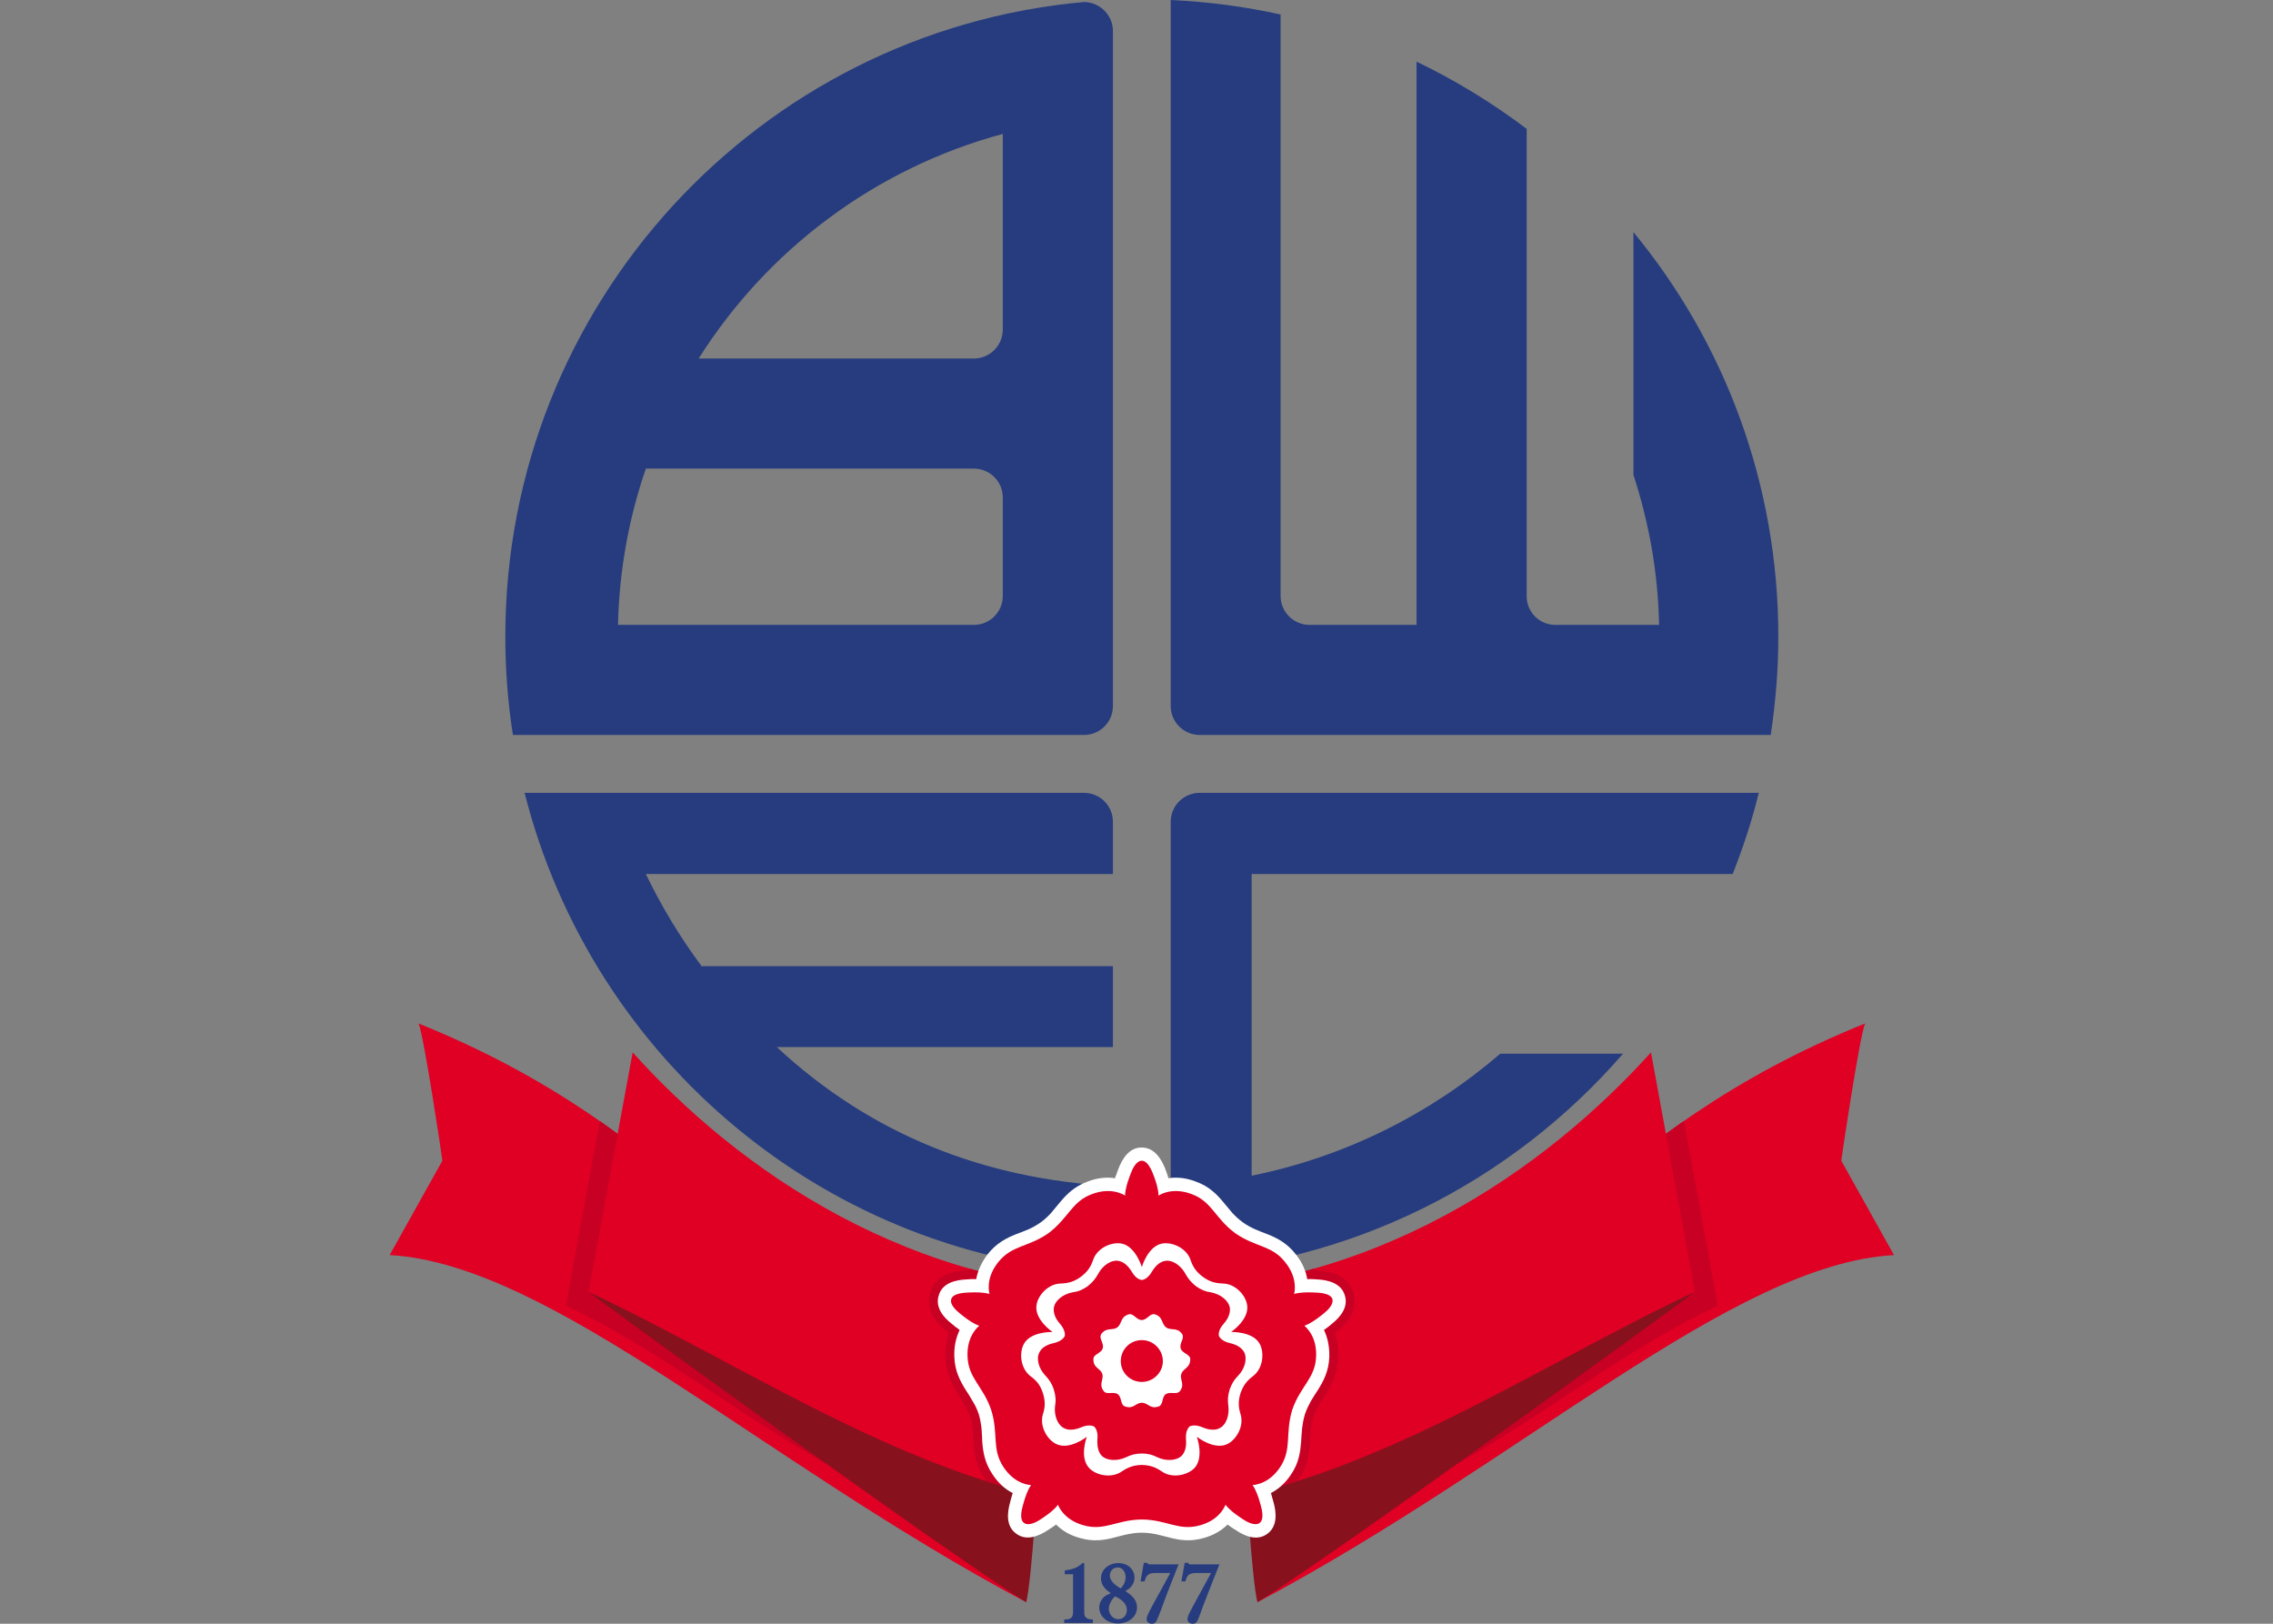 <?xml version="1.0" encoding="UTF-8"?>
<svg xmlns="http://www.w3.org/2000/svg" xmlns:xlink="http://www.w3.org/1999/xlink" width="35pt" height="25pt" viewBox="0 0 35 25" version="1.1">
<rect x="0" y="0" width="35" height="25" fill="#808080" stroke="none"/>
<defs>
<clipPath id="clip1">
  <path d="M 20 16 L 27 16 L 27 24 L 20 24 Z M 20 16 "/>
</clipPath>
<clipPath id="clip2">
  <path d="M 20.043 22.059 C 20.039 22.105 19.145 22.203 19.141 22.25 C 19.133 22.402 19.363 24.668 19.363 24.668 C 23.445 22.5 26.668 19.461 29.164 19.324 L 28.352 17.871 C 28.352 17.848 28.637 15.938 28.719 15.758 C 24.652 17.398 23.434 19.863 20.043 22.059 "/>
</clipPath>
<clipPath id="clip3">
  <path d="M 8 16 L 15 16 L 15 24 L 8 24 Z M 8 16 "/>
</clipPath>
<clipPath id="clip4">
  <path d="M 6.812 17.871 L 6 19.324 C 8.492 19.461 11.719 22.5 15.801 24.668 C 15.801 24.668 16.031 22.402 16.02 22.25 C 16.02 22.203 15.121 22.105 15.117 22.059 C 11.73 19.863 10.508 17.398 6.445 15.758 C 6.527 15.938 6.812 17.848 6.812 17.871 "/>
</clipPath>
<clipPath id="clip5">
  <path d="M 14 17 L 21 17 L 21 24 L 14 24 Z M 14 17 "/>
</clipPath>
<clipPath id="clip6">
  <path d="M 17.582 19.902 C 14.02 19.902 11.344 17.984 9.742 16.203 L 9.062 19.891 C 11.668 21.105 14.641 23.211 17.578 23.211 C 20.523 23.211 23.488 21.105 26.098 19.891 L 25.422 16.203 C 23.816 17.984 21.145 19.902 17.582 19.902 "/>
</clipPath>
</defs>
<g id="surface1">
<path style=" stroke:none;fill-rule:evenodd;fill:rgb(87.451%,0%,14.118%);fill-opacity:1;" d="M 28.719 15.758 C 28.637 15.938 28.352 17.848 28.352 17.871 L 29.164 19.324 C 26.668 19.461 23.445 22.5 19.363 24.668 C 19.363 24.668 19.133 22.402 19.141 22.25 C 19.145 22.203 20.039 22.105 20.043 22.059 C 23.434 19.863 24.652 17.398 28.719 15.758 "/>
<g clip-path="url(#clip1)" clip-rule="nonzero">
<g clip-path="url(#clip2)" clip-rule="nonzero">
<path style=" stroke:none;fill-rule:evenodd;fill:rgb(78.431%,0%,14.118%);fill-opacity:1;" d="M 25.773 16.414 L 26.449 20.102 C 24.477 21.023 22.633 22.793 20.414 23.434 C 20.469 23.383 20.184 22.984 20.23 22.914 C 20.355 22.73 20.375 22.559 20.387 22.406 C 20.391 22.34 20.395 22.27 20.402 22.195 C 20.41 22.133 20.422 22.062 20.445 21.984 C 20.469 21.906 20.504 21.844 20.535 21.785 C 20.574 21.719 20.613 21.66 20.648 21.605 C 20.73 21.477 20.812 21.324 20.82 21.102 C 20.824 20.938 20.793 20.801 20.738 20.688 C 20.785 20.656 20.828 20.621 20.863 20.59 C 20.977 20.5 21.121 20.34 21.059 20.152 C 21 19.961 20.789 19.918 20.641 19.91 C 20.594 19.906 20.539 19.906 20.48 19.906 C 20.477 19.863 20.465 19.824 20.449 19.781 C 22.773 19.156 24.574 17.75 25.773 16.414 "/>
</g>
</g>
<path style=" stroke:none;fill-rule:evenodd;fill:rgb(87.451%,0%,14.118%);fill-opacity:1;" d="M 6.445 15.758 C 6.527 15.938 6.812 17.848 6.812 17.871 L 6 19.324 C 8.492 19.461 11.719 22.5 15.801 24.668 C 15.801 24.668 16.031 22.402 16.023 22.25 C 16.02 22.203 15.121 22.105 15.117 22.059 C 11.73 19.863 10.508 17.398 6.445 15.758 "/>
<g clip-path="url(#clip3)" clip-rule="nonzero">
<g clip-path="url(#clip4)" clip-rule="nonzero">
<path style=" stroke:none;fill-rule:evenodd;fill:rgb(78.431%,0%,14.118%);fill-opacity:1;" d="M 9.391 16.414 L 8.715 20.102 C 10.688 21.023 12.531 22.793 14.75 23.434 C 14.695 23.383 14.98 22.984 14.934 22.914 C 14.809 22.73 14.785 22.559 14.777 22.406 C 14.77 22.34 14.77 22.27 14.762 22.195 C 14.754 22.133 14.742 22.062 14.719 21.984 C 14.691 21.906 14.66 21.844 14.629 21.785 C 14.59 21.719 14.551 21.66 14.516 21.605 C 14.434 21.477 14.352 21.324 14.344 21.102 C 14.34 20.938 14.371 20.801 14.426 20.688 C 14.379 20.656 14.336 20.621 14.301 20.59 C 14.188 20.5 14.043 20.34 14.102 20.152 C 14.164 19.961 14.375 19.918 14.523 19.91 C 14.566 19.906 14.621 19.906 14.68 19.906 C 14.688 19.863 14.699 19.824 14.711 19.781 C 12.391 19.156 10.59 17.75 9.391 16.414 "/>
</g>
</g>
<path style=" stroke:none;fill-rule:nonzero;fill:rgb(14.902%,23.529%,49.412%);fill-opacity:1;" d="M 17.137 10.871 C 17.137 11.117 16.938 11.316 16.691 11.316 L 7.898 11.316 C 7.82 10.82 7.781 10.316 7.781 9.801 C 7.781 4.684 11.695 0.48 16.691 0.031 C 16.695 0.031 16.699 0.031 16.707 0.031 C 16.945 0.043 17.137 0.238 17.137 0.477 Z M 14.996 9.621 C 15.242 9.621 15.441 9.422 15.441 9.176 L 15.441 7.66 C 15.441 7.414 15.242 7.215 14.996 7.215 L 9.945 7.215 C 9.684 7.973 9.535 8.781 9.516 9.621 Z M 14.996 5.52 C 15.242 5.52 15.441 5.32 15.441 5.074 L 15.441 2.062 C 13.48 2.59 11.816 3.844 10.758 5.52 Z M 19.719 9.176 C 19.719 9.422 19.918 9.621 20.164 9.621 L 21.812 9.621 L 21.812 0.949 C 22.414 1.238 22.98 1.586 23.508 1.984 L 23.508 9.195 C 23.516 9.434 23.711 9.621 23.949 9.621 L 25.547 9.621 C 25.531 8.816 25.391 8.043 25.152 7.312 L 25.152 3.574 C 26.547 5.266 27.383 7.438 27.383 9.801 C 27.383 10.316 27.34 10.82 27.266 11.316 L 18.473 11.316 C 18.227 11.316 18.027 11.117 18.027 10.871 L 18.027 0 C 18.605 0.027 19.172 0.102 19.719 0.223 Z M 10.812 14.875 L 17.137 14.875 L 17.137 16.121 L 11.961 16.121 C 13.406 17.465 15.152 18.156 17.137 18.262 L 17.137 19.602 C 12.75 19.402 9.117 16.324 8.078 12.207 L 16.691 12.207 C 16.938 12.207 17.137 12.406 17.137 12.652 L 17.137 13.457 L 9.945 13.457 C 10.188 13.961 10.477 14.438 10.809 14.883 M 27.082 12.207 C 26.977 12.637 26.84 13.051 26.68 13.457 L 19.273 13.457 L 19.273 18.102 C 20.719 17.809 22.027 17.148 23.102 16.223 L 24.992 16.223 C 23.285 18.191 20.805 19.477 18.027 19.602 L 18.027 12.652 C 18.027 12.406 18.227 12.207 18.473 12.207 Z M 27.082 12.207 "/>
<path style=" stroke:none;fill-rule:evenodd;fill:rgb(53.333%,6.667%,11.765%);fill-opacity:1;" d="M 15.387 22.074 L 15.992 22.496 C 15.996 22.504 15.891 24.34 15.801 24.668 C 14.598 23.926 9.066 19.906 9.062 19.891 C 9.059 19.883 14.398 21.375 15.387 22.074 "/>
<path style=" stroke:none;fill-rule:evenodd;fill:rgb(53.333%,6.667%,11.765%);fill-opacity:1;" d="M 19.172 22.496 C 19.168 22.504 19.273 24.34 19.363 24.668 C 20.566 23.926 26.094 19.906 26.098 19.891 C 26.102 19.883 19.172 22.496 19.172 22.496 "/>
<path style=" stroke:none;fill-rule:evenodd;fill:rgb(87.451%,0%,14.118%);fill-opacity:1;" d="M 25.422 16.203 L 26.098 19.891 C 23.488 21.105 20.523 23.211 17.578 23.211 C 14.641 23.211 11.668 21.105 9.062 19.891 L 9.742 16.203 C 11.344 17.984 14.02 19.902 17.582 19.902 C 21.145 19.902 23.816 17.984 25.422 16.203 "/>
<g clip-path="url(#clip5)" clip-rule="nonzero">
<g clip-path="url(#clip6)" clip-rule="nonzero">
<path style=" stroke:none;fill-rule:nonzero;fill:rgb(78.431%,0%,14.118%);fill-opacity:1;" d="M 15.102 19.227 C 15.258 19.023 15.441 18.938 15.59 18.879 C 15.652 18.852 15.715 18.832 15.781 18.801 C 15.84 18.773 15.895 18.746 15.953 18.703 C 16.004 18.664 16.047 18.625 16.086 18.578 C 16.137 18.523 16.18 18.469 16.223 18.418 C 16.324 18.297 16.461 18.148 16.703 18.062 C 16.836 18.016 16.957 17.992 17.074 17.996 L 17.094 17.941 C 17.148 17.809 17.285 17.527 17.586 17.531 C 17.883 17.531 18.016 17.809 18.07 17.941 L 18.09 17.996 C 18.203 17.992 18.328 18.016 18.457 18.062 C 18.703 18.148 18.84 18.297 18.941 18.418 C 18.984 18.469 19.027 18.523 19.074 18.578 C 19.117 18.625 19.16 18.668 19.215 18.707 C 19.273 18.746 19.324 18.773 19.379 18.801 C 19.449 18.832 19.512 18.852 19.574 18.879 C 19.723 18.938 19.902 19.023 20.062 19.227 C 20.148 19.336 20.207 19.445 20.238 19.559 L 20.297 19.562 C 20.441 19.57 20.75 19.613 20.84 19.902 C 20.93 20.184 20.711 20.395 20.598 20.488 L 20.555 20.523 C 20.59 20.633 20.609 20.758 20.605 20.895 C 20.598 21.152 20.5 21.328 20.414 21.465 C 20.379 21.52 20.34 21.578 20.305 21.641 C 20.273 21.691 20.246 21.75 20.223 21.816 C 20.203 21.883 20.195 21.945 20.188 22 C 20.18 22.074 20.176 22.141 20.172 22.207 C 20.16 22.367 20.137 22.566 19.992 22.781 C 19.914 22.895 19.828 22.984 19.73 23.051 L 19.746 23.105 C 19.785 23.246 19.84 23.555 19.59 23.73 C 19.352 23.902 19.078 23.758 18.961 23.68 L 18.91 23.648 C 18.816 23.719 18.707 23.773 18.574 23.812 C 18.324 23.883 18.129 23.844 17.973 23.805 C 17.906 23.789 17.844 23.77 17.77 23.758 C 17.711 23.742 17.648 23.734 17.578 23.734 C 17.508 23.734 17.449 23.746 17.395 23.758 C 17.32 23.77 17.258 23.789 17.191 23.805 C 17.035 23.844 16.84 23.883 16.59 23.812 C 16.457 23.773 16.344 23.719 16.254 23.648 L 16.203 23.68 C 16.082 23.758 15.809 23.902 15.566 23.723 C 15.328 23.547 15.379 23.246 15.418 23.105 L 15.434 23.051 C 15.336 22.984 15.25 22.895 15.172 22.781 C 15.027 22.566 15 22.367 14.992 22.207 C 14.988 22.141 14.984 22.074 14.977 22 C 14.969 21.941 14.961 21.879 14.938 21.809 C 14.914 21.746 14.887 21.691 14.859 21.641 C 14.824 21.578 14.785 21.52 14.75 21.465 C 14.664 21.328 14.566 21.152 14.559 20.895 C 14.555 20.758 14.574 20.633 14.609 20.523 L 14.566 20.488 C 14.453 20.395 14.23 20.18 14.328 19.891 C 14.418 19.609 14.723 19.57 14.867 19.562 L 14.926 19.559 C 14.957 19.445 15.016 19.336 15.102 19.227 "/>
</g>
</g>
<path style=" stroke:none;fill-rule:nonzero;fill:rgb(100%,100%,100%);fill-opacity:1;" d="M 15.031 19.695 C 15.055 19.57 15.109 19.441 15.207 19.312 C 15.344 19.137 15.5 19.062 15.641 19.004 C 15.703 18.98 15.77 18.957 15.84 18.926 C 15.902 18.898 15.965 18.863 16.031 18.816 C 16.094 18.77 16.145 18.719 16.188 18.672 C 16.238 18.613 16.281 18.559 16.324 18.508 C 16.422 18.391 16.543 18.266 16.75 18.191 C 16.902 18.133 17.043 18.121 17.168 18.141 C 17.188 18.086 17.207 18.035 17.223 17.992 C 17.277 17.852 17.383 17.664 17.582 17.668 C 17.781 17.668 17.887 17.855 17.941 17.992 C 17.957 18.035 17.977 18.086 17.992 18.141 C 18.117 18.121 18.258 18.133 18.41 18.191 C 18.621 18.266 18.738 18.391 18.836 18.508 C 18.879 18.559 18.922 18.613 18.973 18.672 C 19.02 18.723 19.07 18.77 19.137 18.82 C 19.199 18.863 19.262 18.898 19.324 18.926 C 19.395 18.957 19.457 18.98 19.52 19.004 C 19.664 19.062 19.816 19.137 19.953 19.312 C 20.055 19.441 20.109 19.57 20.129 19.695 C 20.188 19.691 20.246 19.695 20.289 19.699 C 20.438 19.707 20.648 19.75 20.707 19.941 C 20.77 20.133 20.625 20.289 20.512 20.379 C 20.477 20.41 20.434 20.445 20.387 20.477 C 20.441 20.59 20.473 20.727 20.469 20.891 C 20.461 21.113 20.379 21.262 20.297 21.395 C 20.262 21.449 20.223 21.508 20.184 21.574 C 20.152 21.633 20.121 21.695 20.094 21.773 C 20.07 21.852 20.059 21.922 20.051 21.984 C 20.043 22.059 20.039 22.129 20.035 22.195 C 20.023 22.348 20.004 22.52 19.879 22.703 C 19.789 22.84 19.68 22.93 19.57 22.988 C 19.586 23.047 19.602 23.098 19.613 23.141 C 19.652 23.285 19.676 23.5 19.512 23.617 C 19.352 23.734 19.156 23.645 19.035 23.562 C 18.996 23.539 18.949 23.508 18.902 23.473 C 18.812 23.562 18.691 23.637 18.535 23.68 C 18.32 23.742 18.152 23.711 18.004 23.672 C 17.938 23.656 17.871 23.637 17.797 23.621 C 17.734 23.609 17.66 23.598 17.578 23.598 C 17.5 23.598 17.43 23.609 17.367 23.621 C 17.289 23.637 17.223 23.656 17.16 23.672 C 17.012 23.711 16.84 23.742 16.629 23.68 C 16.469 23.637 16.352 23.562 16.262 23.473 C 16.215 23.508 16.168 23.539 16.129 23.562 C 16.004 23.645 15.809 23.734 15.648 23.613 C 15.484 23.496 15.512 23.285 15.551 23.141 C 15.562 23.098 15.574 23.047 15.594 22.988 C 15.48 22.93 15.375 22.84 15.285 22.703 C 15.16 22.52 15.137 22.348 15.125 22.199 C 15.121 22.129 15.121 22.062 15.113 21.984 C 15.105 21.918 15.094 21.848 15.07 21.77 C 15.043 21.691 15.012 21.629 14.977 21.574 C 14.941 21.508 14.902 21.449 14.867 21.395 C 14.785 21.262 14.703 21.113 14.695 20.891 C 14.688 20.727 14.723 20.59 14.777 20.477 C 14.73 20.445 14.688 20.41 14.652 20.379 C 14.535 20.289 14.391 20.129 14.457 19.938 C 14.516 19.746 14.727 19.707 14.875 19.699 C 14.918 19.695 14.973 19.691 15.031 19.695 "/>
<path style=" stroke:none;fill-rule:nonzero;fill:rgb(87.451%,0%,14.118%);fill-opacity:1;" d="M 15.562 20.383 C 15.453 20.352 15.367 20.371 15.27 20.414 C 15.109 20.488 14.895 20.316 14.781 20.223 C 14.664 20.129 14.629 20.055 14.648 20 C 14.664 19.949 14.734 19.91 14.883 19.902 C 15.035 19.895 15.305 19.879 15.391 20.031 C 15.445 20.125 15.504 20.191 15.609 20.23 Z M 15.562 20.383 "/>
<path style=" stroke:none;fill-rule:nonzero;fill:rgb(87.451%,0%,14.118%);fill-opacity:1;" d="M 19.602 20.383 C 19.711 20.352 19.797 20.371 19.895 20.414 C 20.055 20.488 20.266 20.316 20.383 20.223 C 20.5 20.129 20.531 20.055 20.516 20 C 20.5 19.949 20.43 19.91 20.277 19.902 C 20.129 19.895 19.859 19.879 19.77 20.031 C 19.719 20.125 19.66 20.191 19.551 20.23 Z M 19.602 20.383 "/>
<path style=" stroke:none;fill-rule:nonzero;fill:rgb(87.451%,0%,14.118%);fill-opacity:1;" d="M 16.414 22.699 C 16.348 22.793 16.34 22.883 16.352 22.988 C 16.371 23.164 16.145 23.312 16.02 23.395 C 15.895 23.477 15.812 23.48 15.77 23.449 C 15.723 23.418 15.707 23.34 15.746 23.195 C 15.785 23.051 15.855 22.789 16.027 22.75 C 16.133 22.73 16.215 22.695 16.285 22.605 Z M 16.414 22.699 "/>
<path style=" stroke:none;fill-rule:nonzero;fill:rgb(87.451%,0%,14.118%);fill-opacity:1;" d="M 18.75 22.699 C 18.816 22.793 18.82 22.883 18.809 22.988 C 18.789 23.164 19.02 23.312 19.145 23.395 C 19.27 23.477 19.352 23.48 19.395 23.449 C 19.438 23.418 19.457 23.34 19.418 23.195 C 19.379 23.051 19.309 22.789 19.137 22.75 C 19.031 22.73 18.949 22.695 18.879 22.605 Z M 18.75 22.699 "/>
<path style=" stroke:none;fill-rule:nonzero;fill:rgb(87.451%,0%,14.118%);fill-opacity:1;" d="M 17.504 18.855 C 17.5 18.742 17.453 18.668 17.379 18.59 C 17.262 18.457 17.359 18.203 17.414 18.062 C 17.465 17.926 17.527 17.871 17.582 17.871 C 17.637 17.871 17.695 17.926 17.75 18.062 C 17.805 18.203 17.902 18.457 17.781 18.59 C 17.711 18.668 17.664 18.742 17.66 18.855 Z M 17.504 18.855 "/>
<path style=" stroke:none;fill-rule:nonzero;fill:rgb(87.451%,0%,14.118%);fill-opacity:1;" d="M 15.41 20.25 C 15.41 20.25 14.879 20.324 14.898 20.883 C 14.91 21.223 15.137 21.34 15.262 21.707 C 15.379 22.078 15.266 22.309 15.453 22.59 C 15.766 23.055 16.238 22.801 16.238 22.801 C 16.238 22.801 16.145 23.332 16.684 23.484 C 17.008 23.578 17.195 23.398 17.582 23.395 C 17.969 23.398 18.152 23.578 18.48 23.484 C 19.016 23.332 18.922 22.801 18.922 22.801 C 18.922 22.801 19.398 23.055 19.711 22.59 C 19.898 22.309 19.785 22.078 19.898 21.707 C 20.023 21.34 20.254 21.223 20.266 20.883 C 20.285 20.324 19.754 20.25 19.754 20.25 C 19.754 20.25 20.141 19.879 19.793 19.438 C 19.586 19.168 19.332 19.207 19.016 18.984 C 18.703 18.75 18.66 18.496 18.344 18.383 C 17.816 18.191 17.582 18.672 17.582 18.672 C 17.582 18.672 17.348 18.191 16.82 18.383 C 16.504 18.496 16.457 18.75 16.148 18.984 C 15.832 19.207 15.578 19.168 15.367 19.438 C 15.023 19.879 15.41 20.25 15.41 20.25 Z M 15.41 20.25 "/>
<path style=" stroke:none;fill-rule:nonzero;fill:rgb(100%,100%,100%);fill-opacity:1;" d="M 16.207 20.508 C 16.207 20.508 15.863 20.496 15.762 20.699 C 15.691 20.836 15.715 21.07 15.867 21.188 C 15.969 21.262 16.02 21.332 16.059 21.449 C 16.094 21.566 16.098 21.656 16.059 21.773 C 16.004 21.957 16.121 22.16 16.258 22.23 C 16.461 22.336 16.73 22.125 16.73 22.125 L 16.734 22.125 C 16.734 22.125 16.613 22.445 16.777 22.609 C 16.883 22.715 17.113 22.766 17.273 22.656 C 17.375 22.586 17.461 22.559 17.582 22.555 C 17.703 22.559 17.789 22.586 17.891 22.656 C 18.047 22.766 18.277 22.715 18.387 22.609 C 18.547 22.445 18.43 22.125 18.43 22.125 L 18.434 22.125 C 18.434 22.125 18.703 22.336 18.906 22.23 C 19.039 22.16 19.16 21.957 19.102 21.773 C 19.066 21.656 19.066 21.566 19.102 21.449 C 19.145 21.332 19.195 21.262 19.293 21.188 C 19.449 21.07 19.469 20.836 19.402 20.699 C 19.301 20.496 18.957 20.508 18.957 20.508 C 18.957 20.508 19.242 20.316 19.203 20.09 C 19.18 19.941 19.023 19.766 18.832 19.762 C 18.707 19.758 18.621 19.73 18.523 19.66 C 18.426 19.586 18.371 19.516 18.332 19.398 C 18.27 19.215 18.051 19.121 17.902 19.145 C 17.676 19.18 17.582 19.508 17.582 19.508 C 17.582 19.508 17.484 19.18 17.262 19.145 C 17.109 19.121 16.895 19.215 16.832 19.398 C 16.793 19.516 16.738 19.586 16.641 19.66 C 16.543 19.73 16.457 19.758 16.332 19.762 C 16.141 19.766 15.984 19.941 15.961 20.09 C 15.922 20.316 16.207 20.508 16.207 20.508 Z M 16.395 20.57 C 16.395 20.57 16.418 20.492 16.32 20.379 C 16.246 20.297 16.219 20.211 16.227 20.141 C 16.238 20.027 16.367 19.926 16.512 19.898 C 16.602 19.887 16.668 19.859 16.746 19.805 C 16.82 19.746 16.867 19.691 16.91 19.613 C 16.977 19.484 17.113 19.391 17.227 19.414 C 17.293 19.426 17.367 19.48 17.426 19.578 C 17.5 19.707 17.582 19.707 17.582 19.707 C 17.582 19.707 17.664 19.707 17.738 19.578 C 17.797 19.48 17.867 19.426 17.938 19.414 C 18.051 19.391 18.184 19.484 18.254 19.613 C 18.297 19.691 18.344 19.746 18.418 19.805 C 18.496 19.859 18.562 19.887 18.648 19.898 C 18.797 19.926 18.922 20.027 18.938 20.141 C 18.945 20.211 18.918 20.297 18.844 20.379 C 18.742 20.492 18.77 20.57 18.77 20.57 C 18.77 20.57 18.797 20.648 18.941 20.68 C 19.047 20.703 19.121 20.754 19.156 20.816 C 19.211 20.918 19.168 21.074 19.066 21.18 C 19.004 21.242 18.965 21.305 18.934 21.395 C 18.906 21.484 18.902 21.559 18.914 21.645 C 18.934 21.793 18.879 21.945 18.773 21.992 C 18.711 22.023 18.621 22.02 18.52 21.977 C 18.383 21.918 18.312 21.965 18.312 21.965 L 18.316 21.965 C 18.316 21.965 18.25 22.016 18.262 22.16 C 18.273 22.273 18.246 22.359 18.199 22.41 C 18.121 22.492 17.957 22.5 17.824 22.438 C 17.746 22.398 17.676 22.379 17.582 22.379 C 17.488 22.379 17.418 22.398 17.336 22.438 C 17.203 22.5 17.039 22.492 16.961 22.41 C 16.914 22.359 16.891 22.273 16.898 22.16 C 16.914 22.016 16.848 21.965 16.848 21.965 C 16.848 21.965 16.781 21.918 16.645 21.977 C 16.543 22.02 16.453 22.023 16.391 21.992 C 16.285 21.945 16.227 21.793 16.246 21.645 C 16.262 21.559 16.254 21.484 16.227 21.395 C 16.199 21.305 16.156 21.242 16.098 21.18 C 15.996 21.074 15.949 20.918 16.008 20.816 C 16.039 20.754 16.113 20.703 16.223 20.68 C 16.367 20.648 16.395 20.57 16.395 20.57 Z M 16.395 20.57 "/>
<path style=" stroke:none;fill-rule:nonzero;fill:rgb(100%,100%,100%);fill-opacity:1;" d="M 16.98 20.762 C 16.949 20.844 16.832 20.848 16.836 20.93 C 16.836 21.066 16.941 21.062 16.973 21.152 C 17 21.246 16.914 21.305 16.992 21.414 C 17.039 21.484 17.137 21.418 17.211 21.465 C 17.281 21.52 17.246 21.633 17.328 21.656 C 17.457 21.699 17.484 21.598 17.582 21.598 C 17.68 21.598 17.707 21.699 17.836 21.656 C 17.918 21.633 17.883 21.52 17.949 21.465 L 17.953 21.465 C 18.027 21.418 18.121 21.484 18.172 21.414 C 18.25 21.305 18.16 21.246 18.191 21.152 C 18.223 21.062 18.324 21.066 18.328 20.93 C 18.328 20.848 18.211 20.844 18.18 20.762 L 18.18 20.758 C 18.156 20.676 18.25 20.605 18.199 20.535 C 18.121 20.43 18.035 20.492 17.957 20.438 C 17.879 20.379 17.914 20.281 17.789 20.238 C 17.707 20.211 17.672 20.32 17.582 20.324 L 17.578 20.324 C 17.492 20.32 17.453 20.211 17.375 20.238 C 17.246 20.281 17.281 20.379 17.203 20.438 C 17.125 20.492 17.043 20.43 16.961 20.535 C 16.91 20.605 17.004 20.676 16.98 20.758 Z M 17.906 20.957 C 17.906 21.133 17.758 21.277 17.582 21.277 C 17.402 21.277 17.258 21.133 17.258 20.957 C 17.258 20.777 17.402 20.633 17.582 20.633 C 17.758 20.633 17.906 20.777 17.906 20.957 "/>
<path style=" stroke:none;fill-rule:evenodd;fill:rgb(14.902%,23.529%,49.412%);fill-opacity:1;" d="M 16.668 24.066 C 16.637 24.094 16.605 24.121 16.547 24.145 C 16.484 24.168 16.438 24.172 16.395 24.18 L 16.395 24.238 L 16.523 24.238 L 16.523 24.812 C 16.523 24.914 16.488 24.934 16.387 24.934 L 16.387 24.988 L 16.828 24.988 L 16.828 24.934 C 16.789 24.934 16.734 24.93 16.711 24.891 C 16.695 24.867 16.695 24.84 16.695 24.816 L 16.695 24.066 Z M 16.668 24.066 "/>
<path style=" stroke:none;fill-rule:evenodd;fill:rgb(14.902%,23.529%,49.412%);fill-opacity:1;" d="M 17.172 24.578 C 17.242 24.613 17.352 24.676 17.352 24.789 C 17.352 24.852 17.312 24.93 17.219 24.93 C 17.129 24.93 17.074 24.844 17.074 24.77 C 17.074 24.734 17.086 24.699 17.102 24.668 C 17.125 24.621 17.148 24.598 17.172 24.578 M 17.258 24.457 C 17.207 24.426 17.09 24.359 17.09 24.258 C 17.09 24.195 17.133 24.133 17.211 24.133 C 17.289 24.133 17.332 24.207 17.332 24.281 C 17.332 24.371 17.281 24.43 17.258 24.457 M 17.328 24.496 C 17.375 24.473 17.469 24.414 17.469 24.289 C 17.469 24.16 17.363 24.066 17.219 24.066 C 17.082 24.066 16.953 24.16 16.953 24.301 C 16.953 24.426 17.051 24.492 17.105 24.531 C 17.051 24.551 16.996 24.574 16.957 24.641 C 16.938 24.672 16.926 24.711 16.926 24.75 C 16.926 24.883 17.043 24.996 17.215 24.996 C 17.375 24.996 17.508 24.895 17.508 24.75 C 17.508 24.621 17.41 24.551 17.328 24.496 "/>
<path style=" stroke:none;fill-rule:evenodd;fill:rgb(14.902%,23.529%,49.412%);fill-opacity:1;" d="M 17.562 24.348 L 17.625 24.348 C 17.648 24.258 17.676 24.223 17.777 24.219 C 17.805 24.219 17.828 24.219 17.863 24.219 L 18.02 24.219 L 17.738 24.734 C 17.676 24.852 17.656 24.891 17.656 24.93 C 17.656 24.977 17.699 25 17.738 25 C 17.793 25 17.809 24.961 17.832 24.902 C 17.844 24.879 17.883 24.77 17.891 24.75 C 17.926 24.648 17.988 24.492 18.027 24.391 L 18.148 24.086 L 17.699 24.086 C 17.695 24.086 17.688 24.086 17.68 24.082 C 17.676 24.082 17.672 24.074 17.668 24.062 L 17.613 24.062 Z M 17.562 24.348 "/>
<path style=" stroke:none;fill-rule:evenodd;fill:rgb(14.902%,23.529%,49.412%);fill-opacity:1;" d="M 18.191 24.348 L 18.254 24.348 C 18.277 24.258 18.301 24.223 18.406 24.219 C 18.434 24.219 18.457 24.219 18.492 24.219 L 18.648 24.219 L 18.367 24.734 C 18.305 24.852 18.285 24.891 18.285 24.93 C 18.285 24.977 18.328 25 18.367 25 C 18.422 25 18.438 24.961 18.461 24.902 C 18.469 24.879 18.512 24.77 18.516 24.75 C 18.555 24.648 18.617 24.492 18.656 24.391 L 18.777 24.086 L 18.328 24.086 C 18.324 24.086 18.316 24.086 18.309 24.082 C 18.305 24.082 18.301 24.074 18.297 24.062 L 18.242 24.062 Z M 18.191 24.348 "/>
</g>
</svg>
